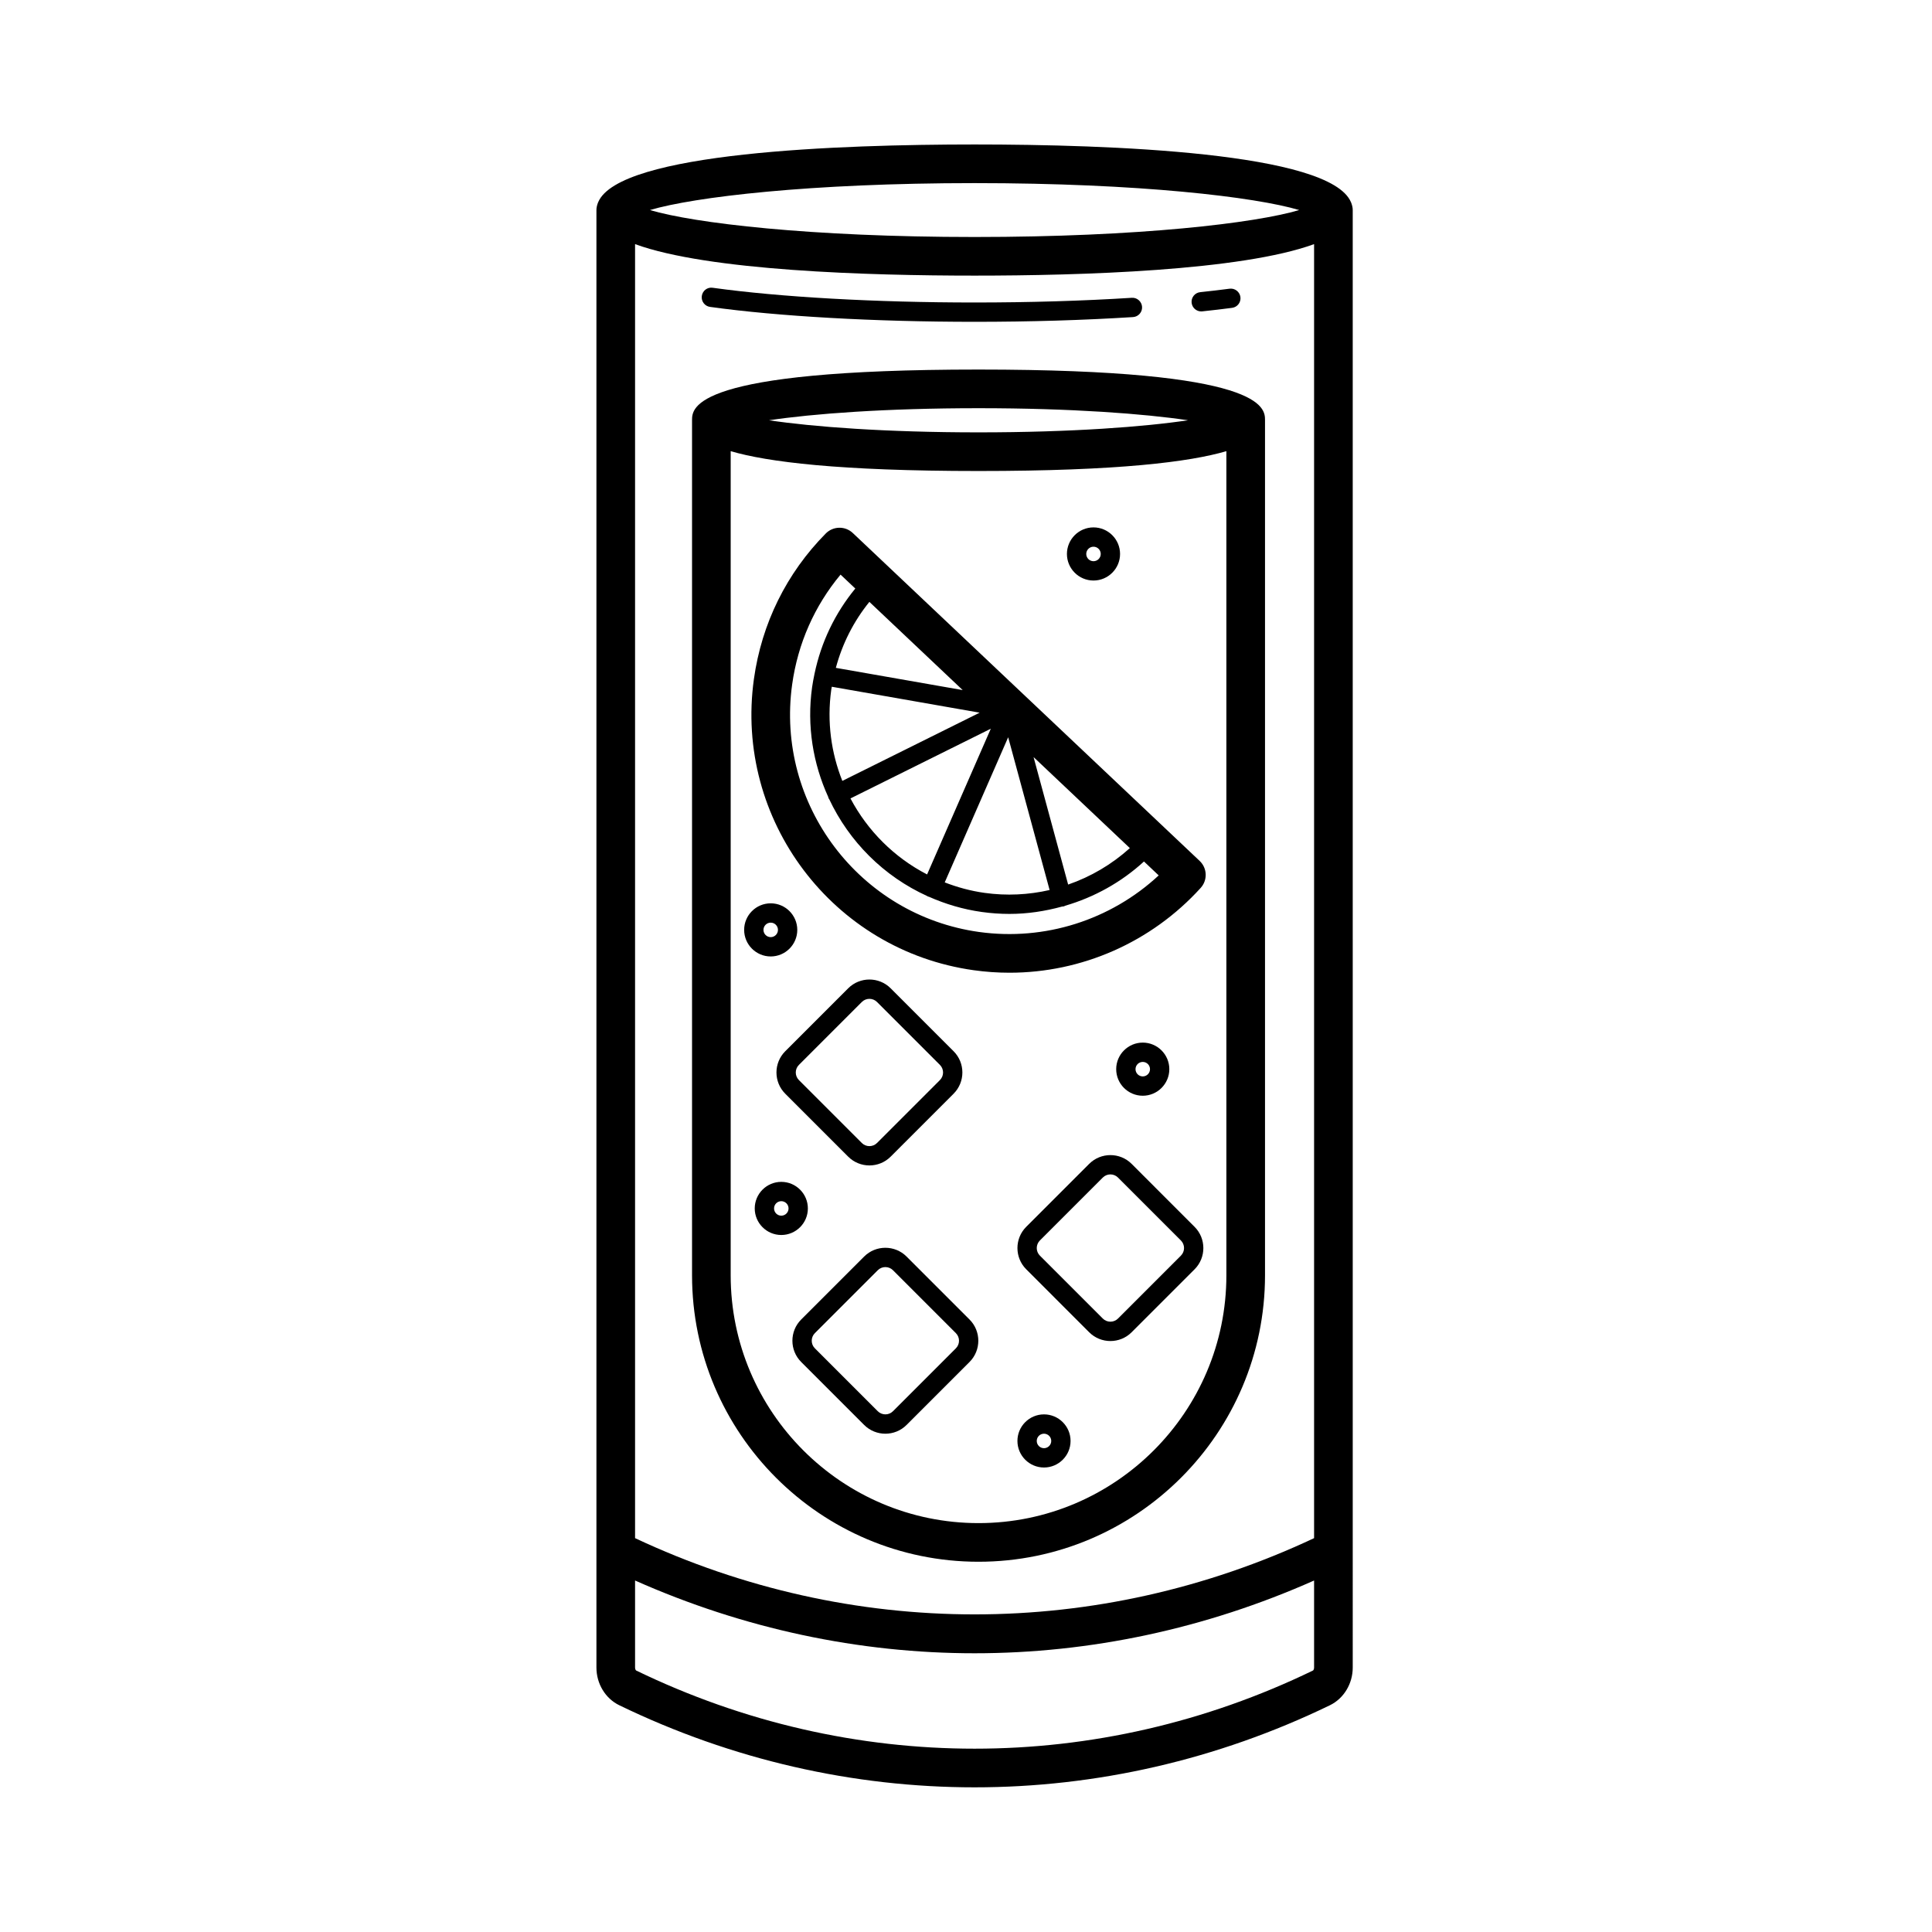 <svg height='300px' width='300px'  fill="#000000" xmlns="http://www.w3.org/2000/svg" xmlns:xlink="http://www.w3.org/1999/xlink" version="1.1" x="0px" y="0px" viewBox="0 0 100 100" style="enable-background:new 0 0 100 100;" xml:space="preserve"><path d="M44.141,27.589c-0.394-0.373-1.015-0.363-1.398,0.023  c-2.034,2.057-3.32,4.663-3.721,7.536c-1.018,7.292,4.087,14.053,11.38,15.071  c0.617,0.086,1.235,0.129,1.849,0.129c3.74,0,7.34-1.573,9.896-4.39  c0.366-0.403,0.342-1.024-0.054-1.398L44.141,27.589z M44.02,41.327l7.264-3.609  l-3.298,7.543C46.28,44.38,44.903,42.996,44.02,41.327z M49.829,35.719  l-6.566-1.151c0.335-1.251,0.921-2.408,1.736-3.415L49.829,35.719z M50.707,36.888  l-7.108,3.531c-0.577-1.45-0.804-3.06-0.574-4.713  c0.008-0.054,0.02-0.106,0.029-0.16L50.707,36.888z M52.183,38.16l2.145,7.907  c-1.089,0.25-2.228,0.307-3.368,0.148c-0.722-0.101-1.409-0.29-2.061-0.542  L52.183,38.16z M55.287,45.785l-1.79-6.599l4.984,4.712  C57.543,44.744,56.457,45.381,55.287,45.785z M50.678,48.239  C44.478,47.374,40.137,41.625,41.002,35.425c0.295-2.117,1.156-4.063,2.505-5.683  l0.763,0.721c-1.05,1.278-1.768,2.775-2.108,4.401  c-0.001,0.006-0.005,0.011-0.007,0.017c-0.001,0.006,0.001,0.011,0,0.017  c-0.046,0.221-0.089,0.444-0.121,0.67c-0.281,2.011,0.051,3.965,0.837,5.688  c0.008,0.024,0.008,0.049,0.02,0.073c0.005,0.011,0.017,0.015,0.023,0.025  c1.033,2.201,2.824,4.005,5.086,5.029c0.012,0.006,0.019,0.017,0.031,0.022  c0.015,0.006,0.03,0.005,0.045,0.009c0.856,0.379,1.772,0.655,2.744,0.79  c0.479,0.067,0.956,0.1,1.431,0.1c0.928,0,1.84-0.139,2.722-0.381  c0.033-0.002,0.067-0.004,0.1-0.013c0.022-0.006,0.038-0.021,0.059-0.029  c1.503-0.439,2.902-1.211,4.08-2.291l0.762,0.721  C57.482,47.625,54.075,48.71,50.678,48.239z"></path><path d="M46.925,65.04c-0.605-0.606-1.592-0.607-2.198,0l-3.258,3.258  c-0.606,0.606-0.606,1.592,0,2.198l3.258,3.258  c0.303,0.303,0.701,0.455,1.099,0.455c0.398,0,0.796-0.151,1.099-0.455  l3.258-3.258c0.606-0.606,0.606-1.592,0-2.198L46.925,65.04z M49.477,69.788  l-3.258,3.258c-0.216,0.216-0.568,0.215-0.784,0l-3.258-3.258  c-0.216-0.216-0.216-0.567,0-0.784l3.258-3.258  c0.108-0.108,0.25-0.162,0.392-0.162c0.142,0,0.284,0.054,0.392,0.162l3.258,3.258  C49.692,69.221,49.692,69.572,49.477,69.788z"></path><path d="M58.573,60.242c-0.605-0.606-1.592-0.605-2.198,0l-3.258,3.258  c-0.606,0.606-0.606,1.592,0,2.198L56.375,68.957c0.303,0.303,0.701,0.455,1.099,0.455  c0.398,0,0.796-0.151,1.099-0.455l3.258-3.258c0.606-0.606,0.606-1.592,0-2.198  L58.573,60.242z M61.124,64.991l-3.258,3.258c-0.216,0.216-0.568,0.215-0.784,0  l-3.258-3.258c-0.216-0.216-0.216-0.567,0-0.784l3.258-3.258  c0.108-0.108,0.25-0.162,0.392-0.162c0.142,0,0.284,0.054,0.392,0.162l3.258,3.258  C61.34,64.424,61.34,64.775,61.124,64.991z"></path><path d="M40.644,56.61l3.258,3.258c0.303,0.303,0.701,0.455,1.099,0.455  c0.397,0,0.796-0.151,1.099-0.455l3.258-3.258c0.606-0.606,0.606-1.592,0-2.198  l-3.258-3.258c-0.605-0.606-1.592-0.605-2.198,0l-3.258,3.258  C40.038,55.019,40.038,56.004,40.644,56.61z M41.351,55.12l3.258-3.258  c0.108-0.108,0.25-0.162,0.392-0.162c0.142,0,0.284,0.054,0.392,0.162l3.258,3.258  c0.216,0.216,0.216,0.567,0,0.784l-3.258,3.258c-0.216,0.215-0.568,0.216-0.784,0  l-3.258-3.258C41.135,55.687,41.135,55.336,41.351,55.12z"></path><path d="M54.037,73.208c-0.758,0-1.375,0.617-1.375,1.375s0.617,1.375,1.375,1.375  s1.375-0.617,1.375-1.375S54.795,73.208,54.037,73.208z M54.037,74.958  c-0.207,0-0.375-0.168-0.375-0.375s0.168-0.375,0.375-0.375s0.375,0.168,0.375,0.375  S54.243,74.958,54.037,74.958z"></path><path d="M41.815,62.548c0-0.758-0.617-1.375-1.375-1.375s-1.375,0.617-1.375,1.375  s0.617,1.375,1.375,1.375S41.815,63.307,41.815,62.548z M40.44,62.923  c-0.207,0-0.375-0.168-0.375-0.375s0.168-0.375,0.375-0.375s0.375,0.168,0.375,0.375  S40.647,62.923,40.44,62.923z"></path><path d="M60.524,55.34c0-0.758-0.617-1.375-1.375-1.375s-1.375,0.617-1.375,1.375  s0.617,1.375,1.375,1.375S60.524,56.098,60.524,55.34z M58.774,55.34  c0-0.207,0.168-0.375,0.375-0.375s0.375,0.168,0.375,0.375s-0.168,0.375-0.375,0.375  S58.774,55.546,58.774,55.34z"></path><path d="M41.267,48.131c0-0.758-0.617-1.375-1.375-1.375s-1.375,0.617-1.375,1.375  s0.617,1.375,1.375,1.375S41.267,48.889,41.267,48.131z M39.517,48.131  c0-0.207,0.168-0.375,0.375-0.375s0.375,0.168,0.375,0.375s-0.168,0.375-0.375,0.375  S39.517,48.337,39.517,48.131z"></path><path d="M56.599,30.048c0.758,0,1.375-0.617,1.375-1.375s-0.617-1.375-1.375-1.375  s-1.375,0.617-1.375,1.375S55.841,30.048,56.599,30.048z M56.599,28.298  c0.207,0,0.375,0.168,0.375,0.375s-0.168,0.375-0.375,0.375s-0.375-0.168-0.375-0.375  S56.393,28.298,56.599,28.298z"></path><path d="M30.964,10.461c-0.007,0.016-0.013,0.032-0.02,0.048  c-0.043,0.117-0.073,0.236-0.073,0.362v75.442c0,0.837,0.465,1.604,1.184,1.951  c5.844,2.832,12.116,4.248,18.389,4.248c6.272,0,12.546-1.416,18.389-4.247  c0.719-0.348,1.184-1.114,1.184-1.952V10.872c0-0.126-0.03-0.245-0.073-0.362  c-0.006-0.017-0.012-0.032-0.02-0.048C68.831,7.879,57.399,7.478,50.444,7.478  S32.057,7.879,30.964,10.461z M68.017,79.614c-11.2,5.262-23.946,5.262-35.146,0  V12.636c3.777,1.38,12.075,1.63,17.573,1.63s13.796-0.25,17.573-1.63V79.614z   M67.961,86.465c-11.133,5.395-23.901,5.395-35.034,0  c-0.014-0.008-0.056-0.062-0.056-0.151v-4.507  c5.625,2.499,11.596,3.766,17.573,3.766s11.948-1.266,17.573-3.766v4.507  C68.017,86.404,67.975,86.457,67.961,86.465z M50.444,9.478  c8.52,0,14.532,0.719,16.803,1.394c-2.271,0.675-8.283,1.395-16.803,1.395  S35.912,11.547,33.641,10.872C35.912,10.197,41.924,9.478,50.444,9.478z"></path><path d="M62.175,16.119c0.018,0,0.035-0.001,0.053-0.003  c0.542-0.057,1.058-0.118,1.546-0.182c0.274-0.036,0.466-0.287,0.43-0.561  c-0.037-0.273-0.291-0.466-0.561-0.43c-0.48,0.063-0.988,0.123-1.52,0.179  c-0.275,0.029-0.474,0.275-0.445,0.549C61.706,15.928,61.922,16.119,62.175,16.119z  "></path><path d="M36.889,14.895c-0.278-0.042-0.526,0.153-0.564,0.426  c-0.038,0.273,0.153,0.526,0.426,0.564c3.528,0.491,8.519,0.772,13.693,0.772  c2.873,0,5.632-0.083,8.202-0.245c0.275-0.018,0.485-0.255,0.467-0.531  c-0.018-0.275-0.26-0.487-0.531-0.467c-2.548,0.161-5.287,0.243-8.138,0.243  C45.313,15.657,40.373,15.379,36.889,14.895z"></path><path d="M35.82,21.753v44.255c0,8.176,6.652,14.828,14.828,14.828  c8.177,0,14.829-6.652,14.829-14.828V21.753c0-0.649,0-2.625-14.829-2.625  C35.82,19.127,35.82,21.104,35.82,21.753z M50.648,78.836  c-7.073,0-12.828-5.755-12.828-12.828V23.352c1.898,0.557,5.598,1.027,12.828,1.027  c7.231,0,10.93-0.47,12.829-1.027v42.657  C63.477,73.082,57.722,78.836,50.648,78.836z M50.648,22.379  c-4.822,0-8.597-0.289-10.843-0.626c2.246-0.337,6.021-0.625,10.843-0.625  s8.597,0.289,10.843,0.625C59.245,22.09,55.47,22.379,50.648,22.379z"></path></svg>